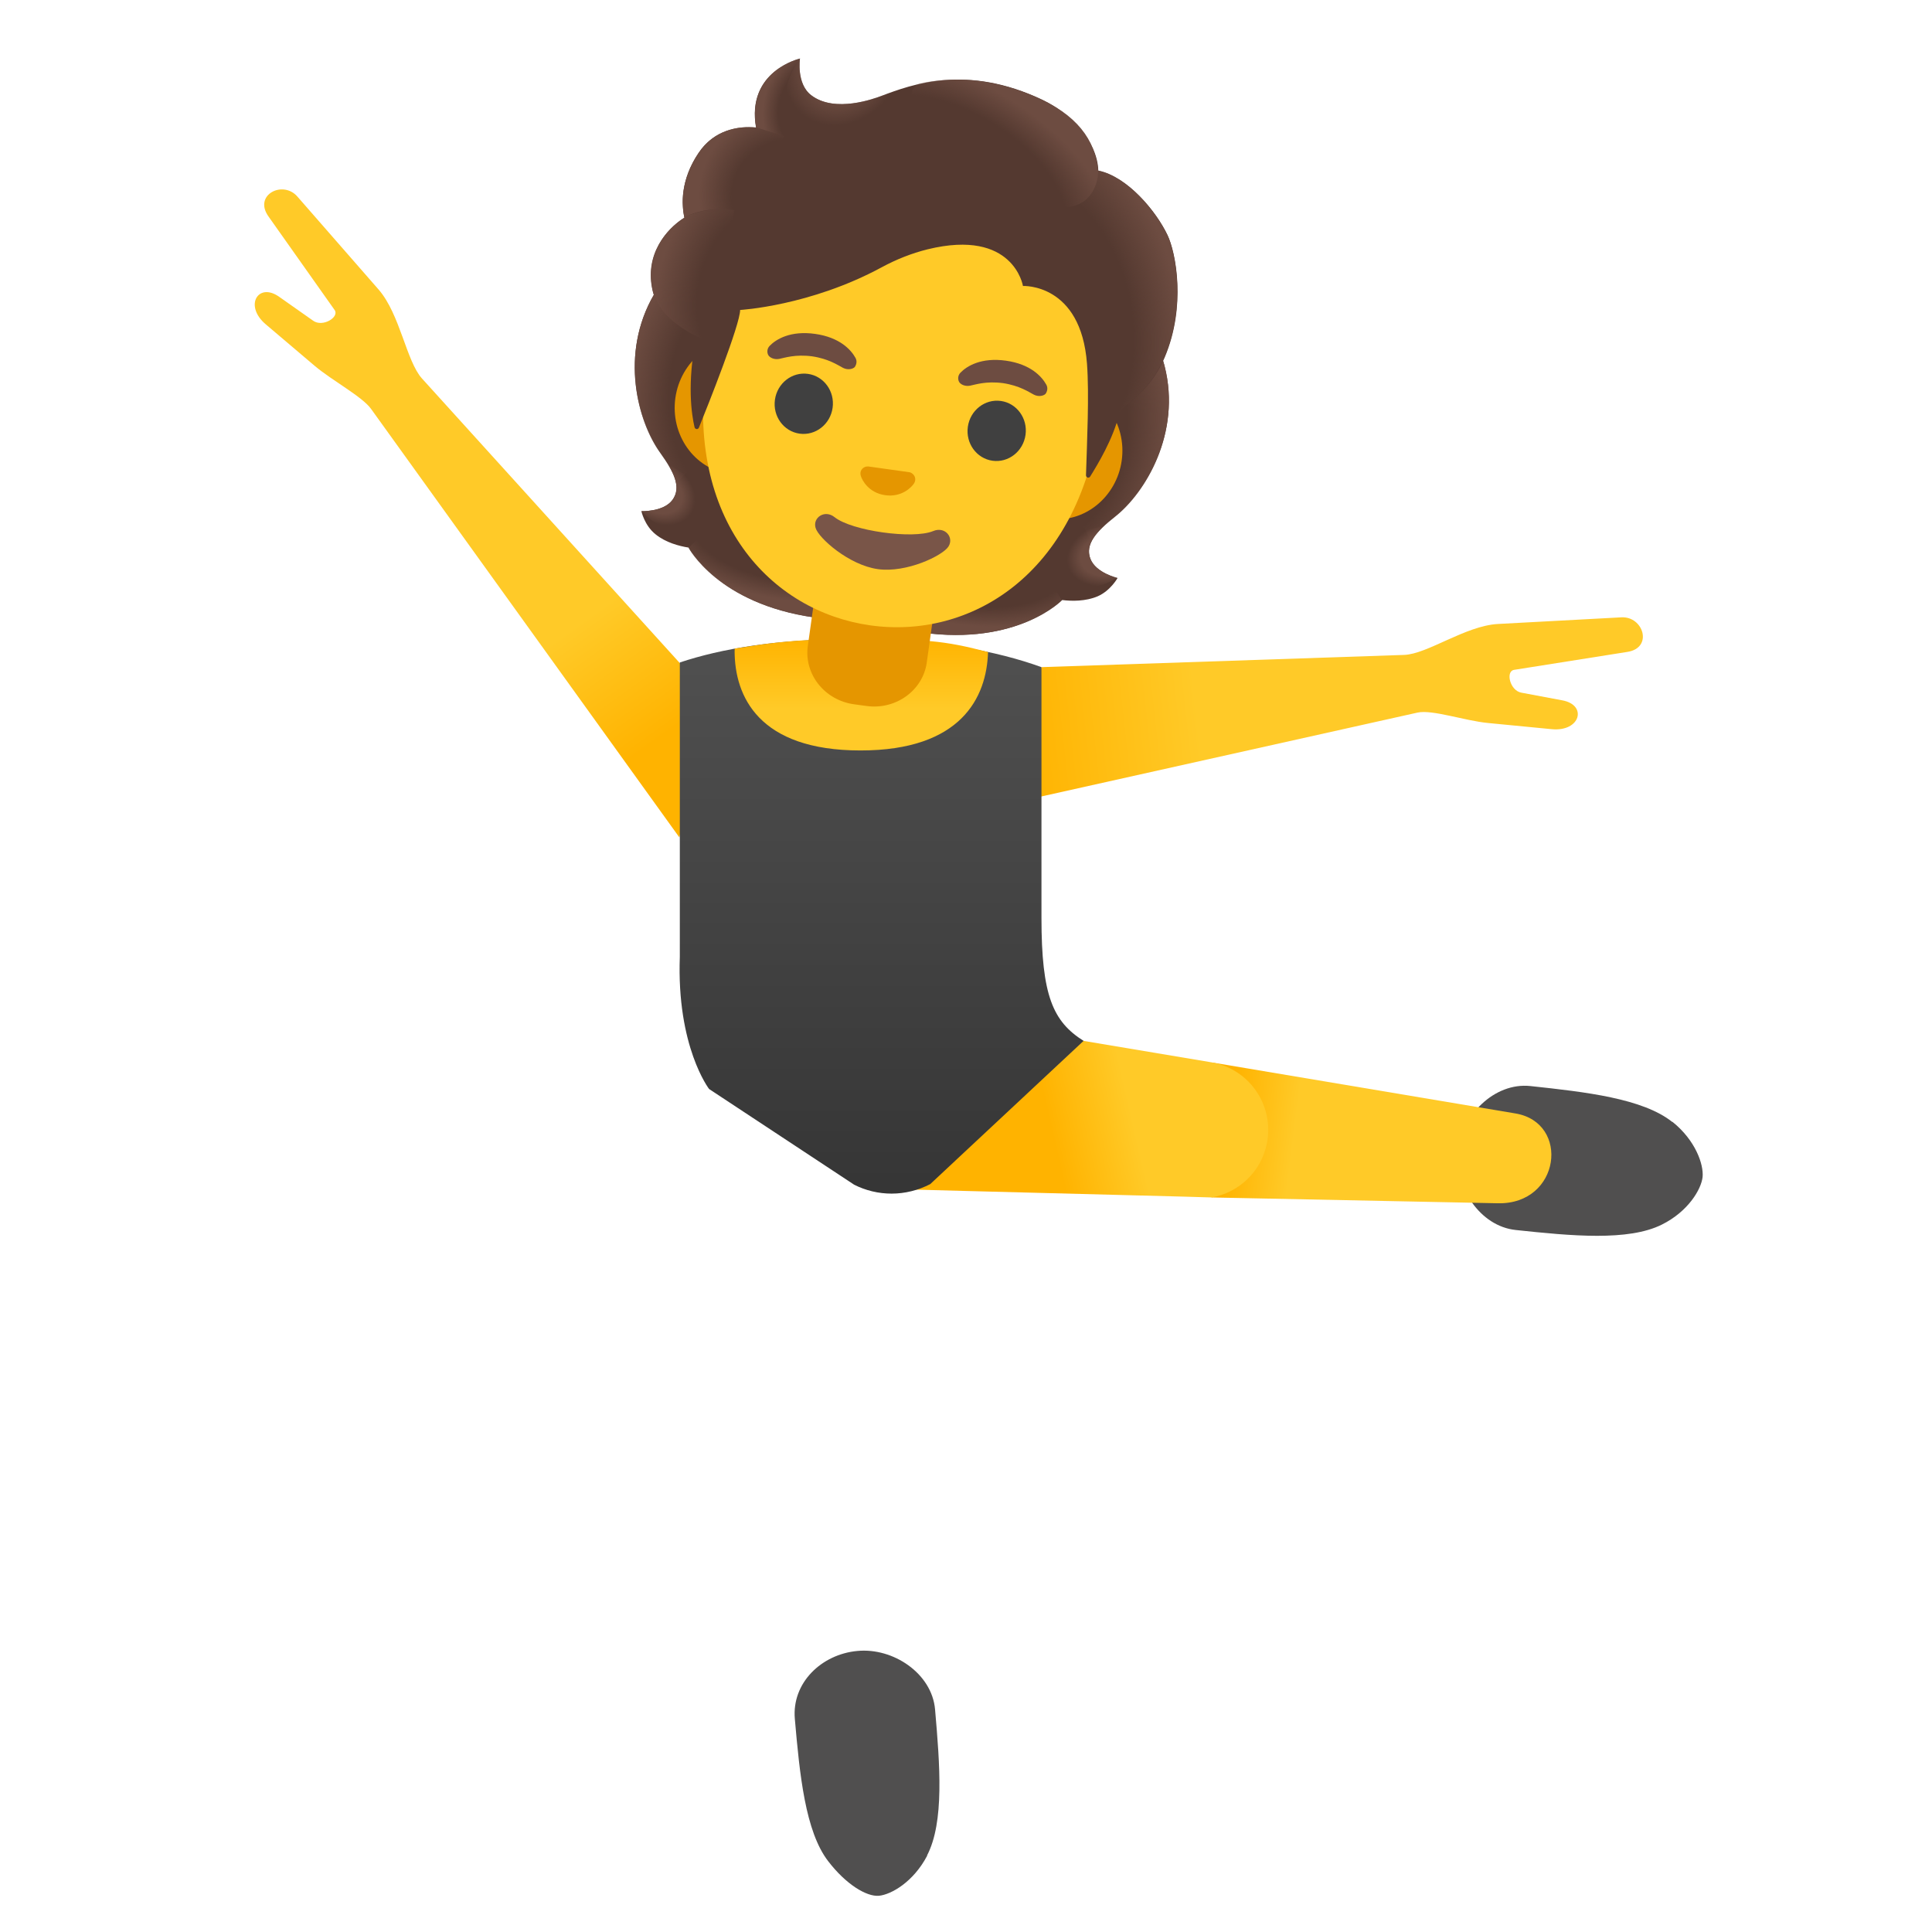 <svg enable-background="new 0 0 128 128" viewBox="0 0 128 128" xmlns="http://www.w3.org/2000/svg" xmlns:xlink="http://www.w3.org/1999/xlink"><linearGradient id="a"><stop offset="0" stop-color="#ffca28"/><stop offset="1" stop-color="#ffb300"/></linearGradient><linearGradient id="b"><stop offset="0" stop-color="#ffb300"/><stop offset=".401" stop-color="#ffca28"/></linearGradient><linearGradient id="c" gradientTransform="matrix(1 0 0 -1 12.01 117.41)" gradientUnits="userSpaceOnUse" x1="30.57" x2="31.31" xlink:href="#b" y1="23.29" y2="12.22"/><linearGradient id="d" gradientTransform="matrix(1 0 0 -1 12.01 117.41)" gradientUnits="userSpaceOnUse" x1="34.87" x2="40.36" xlink:href="#b" y1="37.58" y2="25.21"/><linearGradient id="e" gradientUnits="userSpaceOnUse" x1="36.03" x2="41.46" xlink:href="#a" y1="42.98" y2="50.54"/><linearGradient id="f" gradientUnits="userSpaceOnUse" x1="79.36" x2="67.59" xlink:href="#a" y1="47.49" y2="48.79"/><linearGradient id="g" gradientUnits="userSpaceOnUse" x1="56.99" x2="56.99" y1="41.27" y2="87.87"><stop offset="0" stop-color="#515151"/><stop offset=".944" stop-color="#313131"/></linearGradient><linearGradient id="h"><stop offset=".728" stop-color="#6d4c41" stop-opacity="0"/><stop offset="1" stop-color="#6d4c41"/></linearGradient><radialGradient id="i" cx="138.21" cy="81.49" gradientTransform="matrix(1 0 0 .491 -98.19 6.48)" gradientUnits="userSpaceOnUse" r="9.39" xlink:href="#h"/><linearGradient id="j"><stop offset=".663" stop-color="#6d4c41"/><stop offset="1" stop-color="#6d4c41" stop-opacity="0"/></linearGradient><radialGradient id="k" cx="128.95" cy="82.89" gradientTransform="matrix(-.906 .424 -.314 -.672 192.13 46.15)" gradientUnits="userSpaceOnUse" r="2.78" xlink:href="#j"/><linearGradient id="l"><stop offset=".725" stop-color="#6d4c41" stop-opacity="0"/><stop offset="1" stop-color="#6d4c41"/></linearGradient><radialGradient id="m" cx="136.15" cy="90.74" gradientTransform="matrix(-.075 -.997 .831 -.062 -23.18 178.67)" gradientUnits="userSpaceOnUse" r="12.19" xlink:href="#l"/><radialGradient id="n" cx="26.27" cy="90.74" gradientTransform="matrix(.075 -.997 -.831 -.062 99.72 69.1)" gradientUnits="userSpaceOnUse" r="12.19" xlink:href="#l"/><radialGradient id="o" cx="28.32" cy="81.49" gradientTransform="matrix(-1 0 0 .491 56.65 6.48)" gradientUnits="userSpaceOnUse" r="9.39" xlink:href="#h"/><radialGradient id="p" cx="19.07" cy="82.89" gradientTransform="matrix(.906 .424 .314 -.672 -24.26 92.72)" gradientUnits="userSpaceOnUse" r="2.78" xlink:href="#j"/><linearGradient id="q" gradientTransform="matrix(1 0 0 -1 22.6 117.41)" gradientUnits="userSpaceOnUse" x1="34.41" x2="34.41" y1="75.14" y2="68.31"><stop offset="0" stop-color="#ffb300"/><stop offset=".685" stop-color="#ffca28"/></linearGradient><linearGradient id="r"><stop offset=".699" stop-color="#6d4c41" stop-opacity="0"/><stop offset="1" stop-color="#6d4c41"/></linearGradient><radialGradient id="s" cx="41.39" cy="97.18" gradientTransform="matrix(.308 .952 .706 -.228 -39.95 13.61)" gradientUnits="userSpaceOnUse" r="14.29" xlink:href="#r"/><radialGradient id="t" cx="27.46" cy="112.76" gradientTransform="matrix(.881 .473 .56 -1.045 -59.92 120.1)" gradientUnits="userSpaceOnUse" r="3.75"><stop offset=".58" stop-color="#6d4c41"/><stop offset="1" stop-color="#6d4c41" stop-opacity="0"/></radialGradient><radialGradient id="u" cx="174.54" cy="34.27" gradientTransform="matrix(-.938 -.394 -.218 .528 207 72.77)" gradientUnits="userSpaceOnUse" r="11.52" xlink:href="#r"/><radialGradient id="v" cx="25.95" cy="109.34" gradientTransform="matrix(1 0 0 -1.223 0 152.42)" gradientUnits="userSpaceOnUse" r="3.44"><stop offset=".702" stop-color="#6d4c41" stop-opacity="0"/><stop offset="1" stop-color="#6d4c41"/></radialGradient><radialGradient id="w" cx="25.48" cy="103.27" gradientTransform="matrix(-.966 -.26 -.243 .904 75.2 -61.97)" gradientUnits="userSpaceOnUse" r="6.45"><stop offset=".66" stop-color="#6d4c41" stop-opacity="0"/><stop offset="1" stop-color="#6d4c41"/></radialGradient><radialGradient id="x" cx="23.95" cy="97.04" gradientTransform="matrix(.991 .136 .192 -1.392 -18.36 162.78)" gradientUnits="userSpaceOnUse" r="6.77"><stop offset=".598" stop-color="#6d4c41" stop-opacity="0"/><stop offset="1" stop-color="#6d4c41"/></radialGradient><g transform="matrix(.192 -.982 .982 .192 -19.31 98.73)"><path d="m48.88 122.93c1.15-2.21.85-6 .53-9.68-.21-2.38-2.77-4.1-5.15-3.87-2.38.22-4.6 2.37-4.39 4.75.32 3.68.69 7.46 2.21 9.43 1.19 1.55 2.8 2.11 3.61 2.04.82-.08 2.29-.92 3.2-2.66z" fill="#504f4f"/><path d="m47.44 112.63c.1 3.69-5.35 4.09-6.06 0l-3.26-18.68 8.78-1.6z" fill="url(#c)"/><path d="m46.9 92.22v.11.02c-.01 2.49-2.04 4.51-4.54 4.51-1.94 0-3.59-1.21-4.24-2.91l-.29-1.76-3.38-20.04 11.89-.65z" fill="url(#d)"/></g><g transform="translate(12.54)"><path d="m48.88 122.93c1.15-2.21.85-6 .53-9.68-.21-2.38-2.77-4.1-5.15-3.87-2.38.22-4.35 2.12-4.14 4.5.32 3.68.69 7.46 2.21 9.43 1.19 1.55 2.55 2.36 3.36 2.29.82-.08 2.29-.92 3.2-2.66z" fill="#504f4f"/><path d="m47.44 112.63c.1 3.69-5.35 4.09-6.06 0l-3.26-18.68 8.78-1.6z" fill="url(#c)"/><path d="m46.92 77.51-.41.37.39 14.34v.11.02c-.01 2.49-2.04 4.51-4.54 4.51-1.94 0-3.59-1.21-4.24-2.91l-.29-1.76-3.38-20.04 11.89-.65z" fill="url(#d)"/></g><path d="m47.04 46.14-19.08-21.06c-1.04-1.15-1.45-4.25-2.87-5.89l-5.39-6.17c-.96-1.1-2.92-.11-1.92 1.31l4.39 6.21c.33.47-.79 1.16-1.42.71l-2.26-1.59c-1.39-.98-2.34.6-.88 1.83l3.24 2.75c1.19 1 3.16 2.04 3.74 2.86l20.42 28.38z" fill="url(#e)"/><path d="m69 44.2 24.02-.81c1.55-.05 4.06-1.93 6.22-2.05l8.18-.44c1.46-.08 2.12 2.02.4 2.29l-7.51 1.19c-.57.09-.28 1.37.48 1.51l2.72.51c1.67.31 1.2 2.09-.7 1.91l-4.23-.41c-1.55-.15-3.68-.9-4.66-.69l-27.72 6.18z" fill="url(#f)"/><path d="m56.45 42.34c-4.99 0-8.68.64-11.41 1.55v19.49c-.22 5.97 1.94 8.77 1.94 8.77l9.61 6.34c.77.39 1.62.59 2.48.59.89 0 1.77-.22 2.56-.63l10.16-9.49c-2.03-1.28-2.79-3-2.79-8.14v-16.62c-2.95-1.07-7-1.86-12.55-1.86z" fill="url(#g)"/><g transform="matrix(.99 .139 -.139 .99 30.9 -14.8)"><path d="m48.16 45.58c-.5-.91.14-1.84 1.23-2.99 1.73-1.82 3.61-6.04 1.86-10.33.01-.02-.34-.75-.33-.77l-.72-.04c-.23-.03-8.13-.05-16.03-.05s-15.8.02-16.03.05c0 0-1.06.78-1.05.81-1.75 4.29.13 8.51 1.86 10.33 1.09 1.15 1.73 2.07 1.23 2.99-.49.88-1.93 1.01-1.93 1.01s.33.91 1.14 1.39c.74.45 1.66.56 2.29.57 0 0 2.47 3.42 8.91 3.42h3.59 3.59c6.45 0 8.92-3.42 8.92-3.42.63-.01 1.54-.12 2.29-.57.8-.49 1.14-1.39 1.14-1.39s-1.47-.12-1.96-1.01z" fill="#543930"/><path d="m34.16 51.98v-3.79l11.46-.91 1.04 1.28s-2.47 3.42-8.92 3.42z" fill="url(#i)"/><path d="m46.64 46.91c-1.72-2.61 2.09-3.58 2.09-3.58-.66.82-.96 1.54-.58 2.25.49.88 1.93 1.01 1.93 1.01s-1.96 1.76-3.44.32z" fill="url(#k)"/><path d="m51.26 32.26c1.7 4.15-.09 8.43-1.77 10.23-.23.25-1.21 1.21-1.43 1.97 0 0-3.83-5.34-4.97-8.47-.23-.63-.44-1.28-.47-1.96-.02-.5.06-1.11.35-1.53.36-.53 8.09-.68 8.09-.68 0 .01.2.44.2.44z" fill="url(#m)"/><path d="m17.08 32.26c-1.7 4.15.09 8.43 1.77 10.23.23.25 1.21 1.21 1.43 1.97 0 0 3.83-5.34 4.97-8.47.23-.63.44-1.28.47-1.96.02-.5-.06-1.11-.35-1.53-.36-.53-.77-.39-1.38-.39-1.16 0-6.21-.3-6.6-.3 0 .02-.31.45-.31.45z" fill="url(#n)"/><path d="m34.18 51.98v-3.79l-11.46-.91-1.04 1.28s2.47 3.42 8.91 3.42z" fill="url(#o)"/><path d="m21.7 46.91c1.72-2.61-2.09-3.58-2.09-3.58.66.82.96 1.54.58 2.25-.49.88-1.93 1.01-1.93 1.01s1.96 1.76 3.44.32z" fill="url(#p)"/></g><path d="m65.46 43.2c-.09 3-1.77 6.52-8.45 6.52-6.76 0-8.34-3.6-8.34-6.6 0-.05 0 0 .01-.15 1.84-.28 3.56-.63 7.8-.63 4.75 0 6.02.08 8.98.86z" fill="url(#q)"/><path d="m56.58 46.66c-1.95-.27-3.32-2-3.06-3.86l.59-4.22 7.88 1.1-.59 4.22c-.26 1.85-2.06 3.15-4.01 2.87z" fill="#e59600"/><g transform="matrix(.99 .139 -.139 .99 30.9 -14.8)"><path d="m45.1 34.37h-21.45c-2.31 0-4.21 2.02-4.21 4.48s1.89 4.48 4.21 4.48h21.45c2.31 0 4.21-2.02 4.21-4.48s-1.9-4.48-4.21-4.48z" fill="#e59600"/><path d="m34.33 18.53c-6.83 0-13.16 7.31-13.16 17.82 0 10.46 6.52 15.63 13.16 15.63s13.16-5.17 13.16-15.63c0-10.52-6.33-17.82-13.16-17.82z" fill="#ffca28"/><ellipse cx="27.92" cy="38.05" fill="#404040" rx="1.93" ry="2"/><ellipse cx="40.83" cy="38.05" fill="#404040" rx="1.93" ry="2"/><path d="m37.59 45.21c-1.25.74-5.35.74-6.6 0-.72-.43-1.45.23-1.15.88.29.64 2.53 2.13 4.46 2.13s4.14-1.49 4.43-2.13c.3-.66-.42-1.31-1.14-.88z" fill="#795548"/><path d="m35.62 41.6c-.04-.02-.08-.03-.13-.03h-2.77c-.04.01-.08.02-.13.03-.25.1-.39.36-.27.64s.67 1.06 1.79 1.06c1.11 0 1.67-.78 1.79-1.06.11-.28-.03-.54-.28-.64z" fill="#e59600"/><path d="m50.24 23.63c-.98-1.48-3.17-3.47-5.14-3.6-.32-1.89-2.34-3.5-4.3-4.12-5.31-1.68-8.76.2-10.62 1.22-.39.21-2.88 1.59-4.62.6-1.09-.62-1.07-2.3-1.07-2.3s-3.42 1.3-2.25 4.93c-1.17.05-2.72.54-3.53 2.19-.97 1.96-.63 3.61-.34 4.39-1.01.86-2.28 2.68-1.41 5.06.66 1.78 3.28 2.61 3.28 2.61-.18 3.21.42 5.19.73 5.99.06.14.25.13.29-.02.4-1.59 1.75-7.14 1.62-8.1 0 0 4.55-.9 8.89-4.1.88-.65 1.84-1.2 2.86-1.61 5.45-2.17 6.59 1.53 6.59 1.53s3.78-.73 4.92 4.52c.43 1.97.72 5.11.96 7.32.02.16.23.19.29.04.38-.87 1.14-2.61 1.33-4.38.06-.62 1.74-1.44 2.46-4.12.95-3.56-.23-6.98-.94-8.05z" fill="#543930"/><path d="m48.69 35.82c.06-.62 1.74-1.44 2.46-4.12.08-.28.14-.57.2-.86.58-3.25-.47-6.23-1.12-7.21-.9-1.37-2.85-3.17-4.69-3.53-.16-.02-.32-.04-.47-.05 0 0 .13.86-.22 1.55-.45.89-1.37 1.1-1.37 1.1 4.82 4.8 4.48 8.82 5.21 13.12z" fill="url(#s)"/><path d="m31.34 16.52c-.44.21-.83.42-1.16.61-.39.21-2.88 1.59-4.62.6-1.07-.61-1.07-2.24-1.07-2.3-.49.63-1.99 5.13 2.38 5.43 1.88.13 3.04-1.51 3.73-2.9.24-.51.63-1.24.74-1.44z" fill="url(#t)"/><path d="m40.24 15.75c2.94.79 4.37 2.29 4.85 4.28.14.58.31 6.05-10.12-.16-3.88-2.31-2.82-3.76-2.37-3.92 1.78-.64 4.36-1.09 7.64-.2z" fill="url(#u)"/><path d="m24.48 15.43c-.01 0-.01.01-.02.01-.37.16-3.31 1.52-2.21 4.92l3.12.5c-2.76-2.8-.87-5.43-.87-5.43z" fill="url(#v)"/><path d="m24.17 20.67-1.93-.31c-.08 0-.33.02-.47.04-1.09.15-2.37.71-3.06 2.15-.75 1.55-.73 2.88-.52 3.76.06.3.18.63.18.63s.96-.91 3.23-.97z" fill="url(#w)"/><path d="m18.27 27.02c-.95.84-2.23 2.73-1.29 5.06.71 1.76 3.25 2.52 3.25 2.52 0 .01.51.16.77.16l.59-8.78c-1.22 0-2.38.36-3.14.89.01.01-.18.14-.18.15z" fill="url(#x)"/><g fill="#6d4c41"><path d="m30.89 34.56c-.37-.49-1.22-1.2-2.87-1.2s-2.51.71-2.87 1.2c-.16.22-.12.47-.01.62.1.14.41.27.76.15.34-.12 1.01-.46 2.13-.47 1.12.01 1.79.35 2.13.47s.65-.01.76-.15c.09-.16.13-.41-.03-.62z"/><path d="m43.66 34.56c-.37-.49-1.22-1.2-2.87-1.2s-2.51.71-2.87 1.2c-.16.22-.12.47-.01.62.1.14.41.27.76.15.34-.12 1.01-.46 2.13-.47 1.12.01 1.79.35 2.13.47s.65-.01.76-.15c.09-.16.13-.41-.03-.62z"/></g></g></svg>
